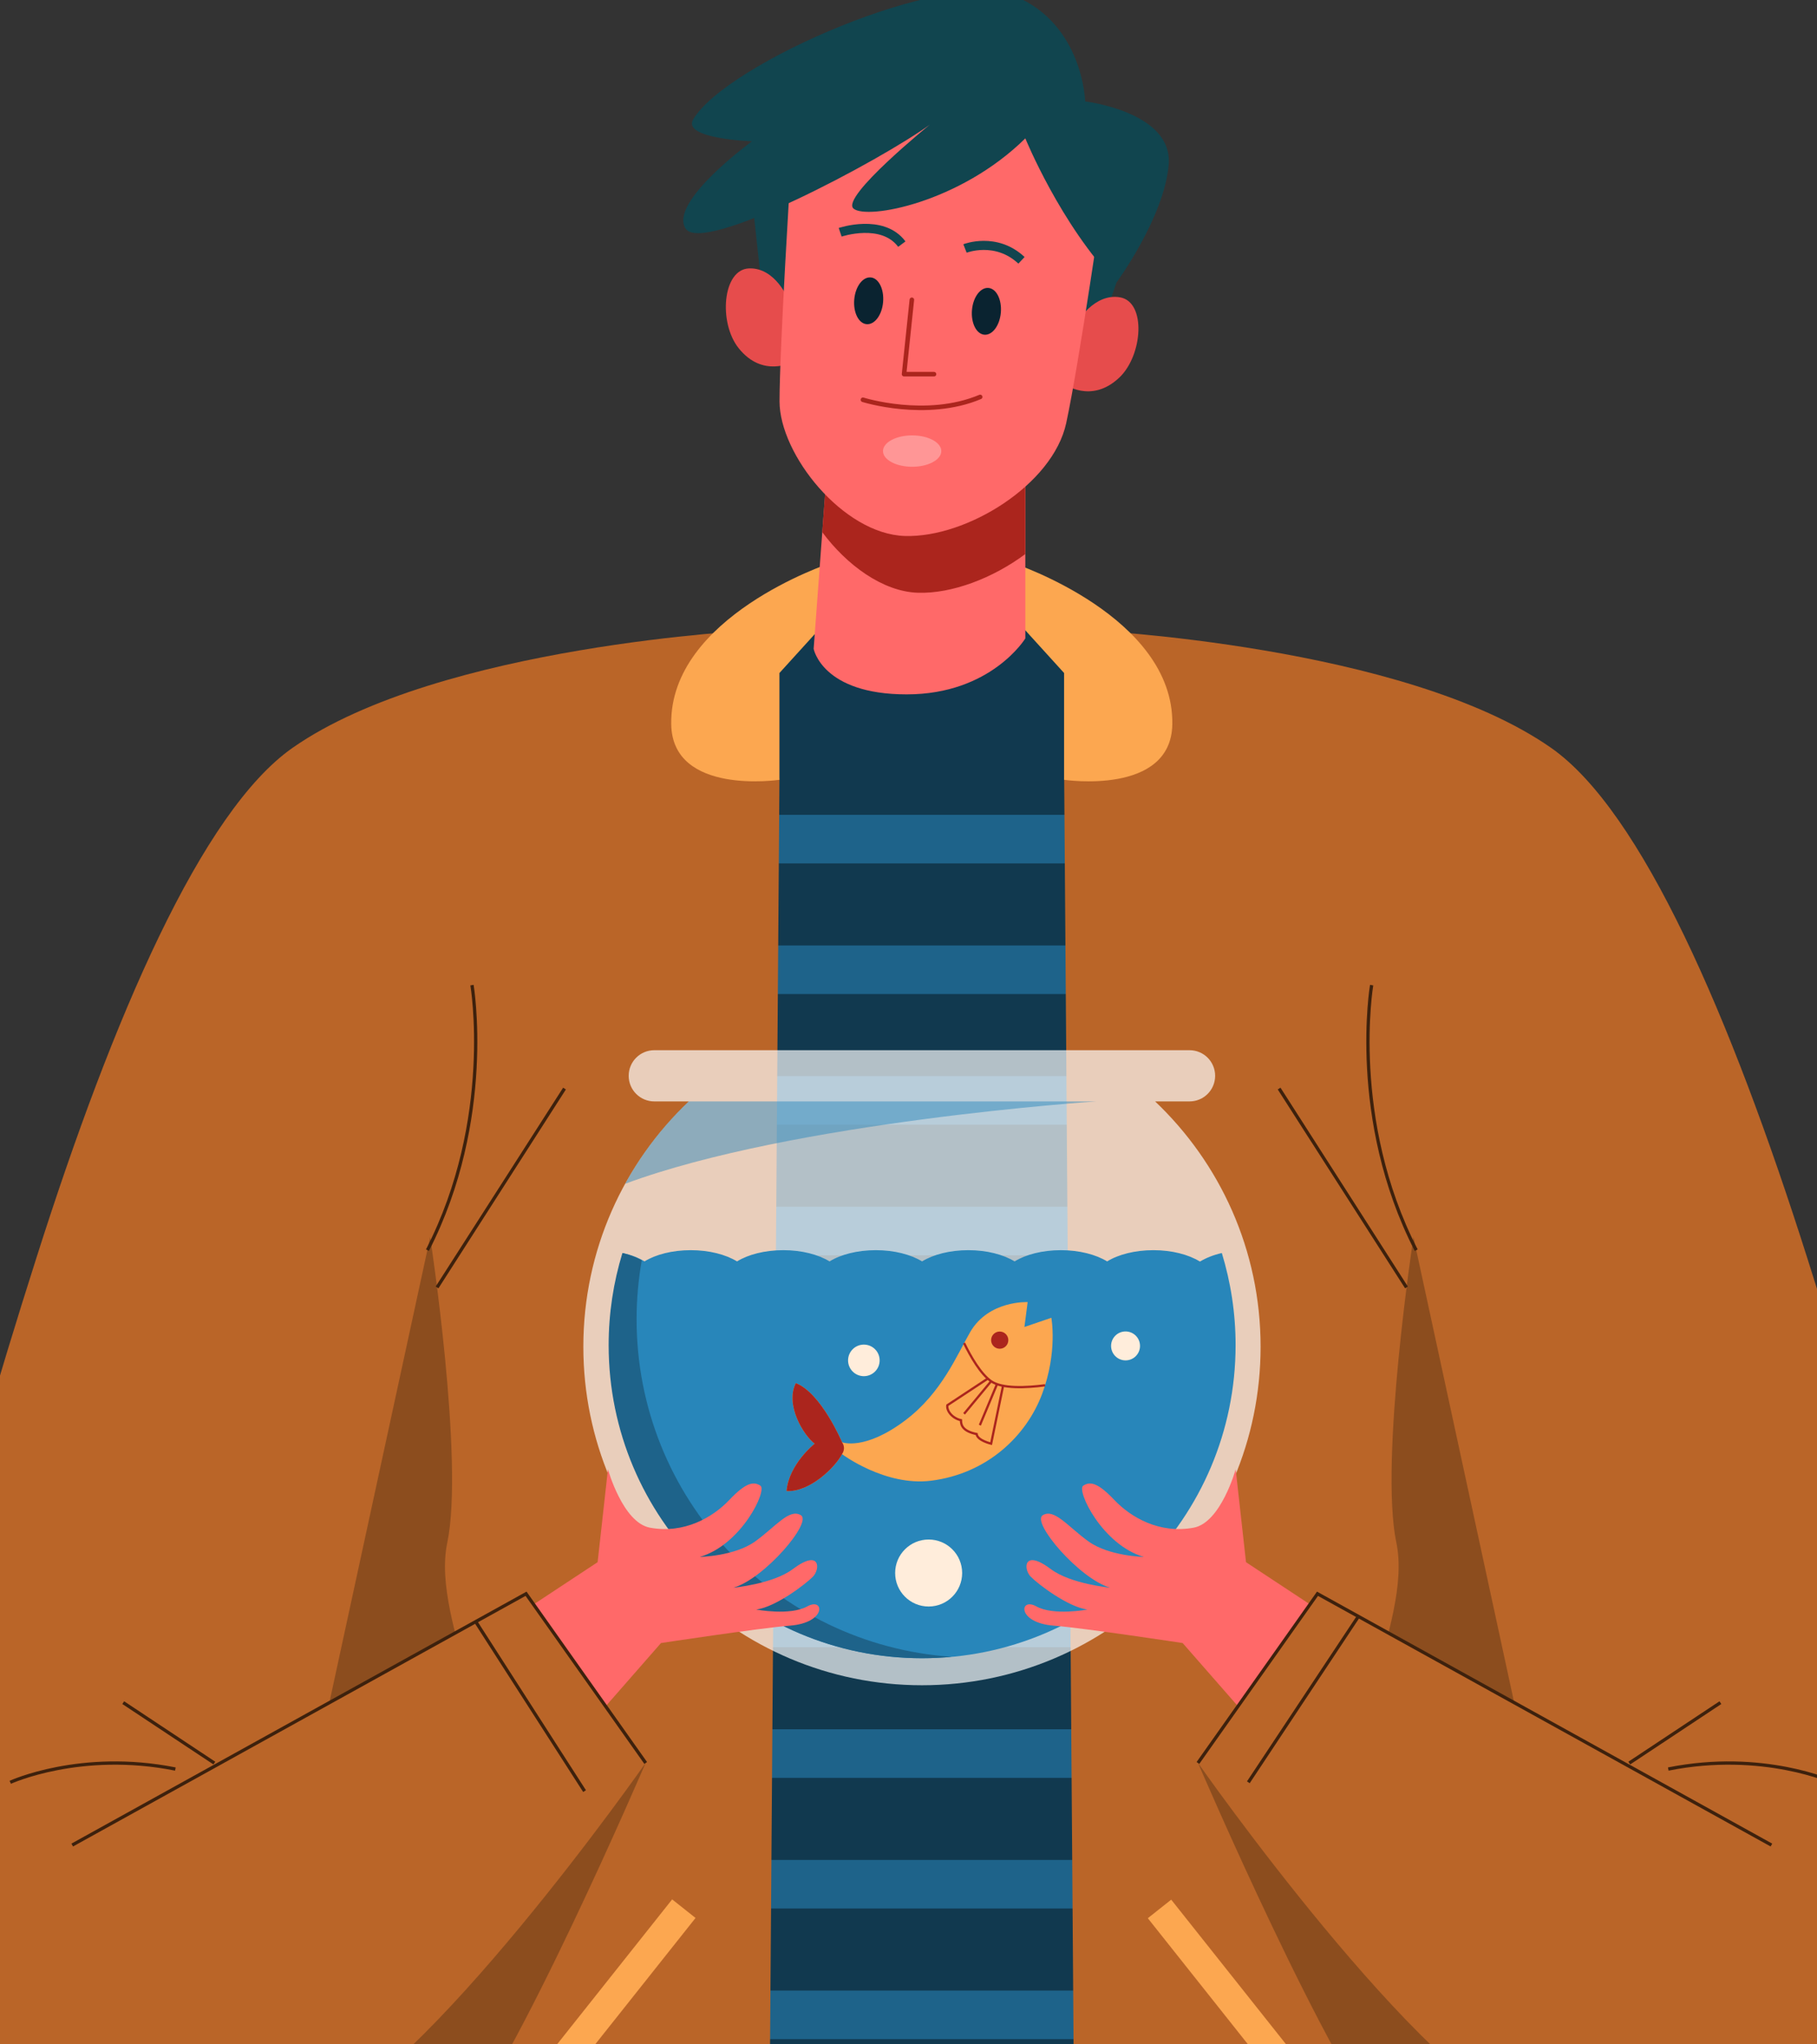 <svg width="400" height="450" viewBox="0 0 400 450" fill="none" xmlns="http://www.w3.org/2000/svg">
<rect x="0" y="0" width="400" height="450" fill="#333333" stroke="none"/>
<g clip-path="url(#clip0_1_800)">
<g clip-path="url(#clip1_1_800)">
<path d="M244.06 144.713L200.424 127.582L156.788 144.713L135.505 151.284V475.296H198.552H202.318H265.365V151.284L244.06 144.713Z" fill="#11394F"/>
<path d="M272.185 179.353H128.686V190.045H272.185V179.353Z" fill="#1E638A"/>
<path d="M272.185 208.112H128.686V218.804H272.185V208.112Z" fill="#1E638A"/>
<path d="M272.185 236.871H128.686V247.563H272.185V236.871Z" fill="#1E638A"/>
<path d="M272.185 265.629H128.686V276.322H272.185V265.629Z" fill="#1E638A"/>
<path d="M272.185 294.388H128.686V305.081H272.185V294.388Z" fill="#1E638A"/>
<path d="M272.185 323.125H128.686V333.818H272.185V323.125Z" fill="#1E638A"/>
<path d="M272.185 351.884H128.686V362.577H272.185V351.884Z" fill="#1E638A"/>
<path d="M272.185 380.643H128.686V391.336H272.185V380.643Z" fill="#1E638A"/>
<path d="M272.185 409.402H128.686V420.094H272.185V409.402Z" fill="#1E638A"/>
<path d="M272.185 438.161H128.686V448.853H272.185V438.161Z" fill="#1E638A"/>
<path d="M166.371 138.72L171.586 171.645L169.09 508.087H65.037C65.037 508.087 78.832 497.082 70.676 486.3C62.519 475.518 67.756 466.942 67.756 466.942C67.756 466.942 11.774 488.862 -10.801 432.903C-27.114 392.427 -8.929 330.164 8.008 276.901C24.923 223.638 44.468 178.551 64.413 164.606C96.795 141.973 166.371 138.72 166.371 138.72Z" fill="#BA6528"/>
<path d="M184.958 133.419L171.586 148.143V171.645C171.586 171.645 148.03 175.187 147.763 159.438C147.384 135.735 182.551 124.04 182.551 124.04L184.958 133.441V133.419Z" fill="#FCA750"/>
<path d="M65.038 508.087H91.491C90.243 499.087 89.53 482.09 99.291 471.174C113.086 455.781 142.124 388.061 142.124 388.061C142.124 388.061 95.948 426.02 104.729 405.548C113.509 385.076 94.7 357.52 98.466 339.565C102.233 321.61 94.7 272.312 94.7 272.312L70.453 384.252L52.736 470.506C61.672 469.303 67.734 466.942 67.734 466.942C67.734 466.942 62.519 475.496 70.654 486.3C78.81 497.082 65.015 508.087 65.015 508.087H65.038Z" fill="#8C4D1E"/>
<path d="M153.119 422.175L147.969 418.089L112.902 462.251L118.052 466.336L153.119 422.175Z" fill="#FCA750"/>
<path d="M103.904 216.844C103.904 216.844 108.919 246.316 94.099 275.186" stroke="#3D210D" stroke-width="0.72" stroke-miterlimit="10"/>
<path d="M2.258 392.316C2.258 392.316 17.725 385.21 38.606 389.397" stroke="#3D210D" stroke-width="0.72" stroke-miterlimit="10"/>
<path d="M27.129 374.784L47.187 388.083" stroke="#3D210D" stroke-width="0.72" stroke-miterlimit="10"/>
<path d="M124.274 239.611L96.216 283.384" stroke="#3D210D" stroke-width="0.72" stroke-miterlimit="10"/>
<path d="M239.491 138.72L234.276 171.645L236.772 508.087H340.825C340.825 508.087 327.03 497.082 335.187 486.3C343.343 475.518 338.106 466.942 338.106 466.942C338.106 466.942 394.088 488.862 416.664 432.903C432.977 392.427 414.792 330.164 397.855 276.901C380.94 223.638 361.395 178.551 341.449 164.606C309.068 141.973 239.491 138.72 239.491 138.72Z" fill="#BA6528"/>
<path d="M220.883 133.419L234.254 148.143V171.645C234.254 171.645 257.81 175.187 258.078 159.438C258.457 135.735 223.29 124.04 223.29 124.04L220.883 133.441V133.419Z" fill="#FCA750"/>
<path d="M340.825 508.087H314.372C315.62 499.087 316.333 482.09 306.572 471.174C292.777 455.781 263.738 388.061 263.738 388.061C263.738 388.061 309.915 426.02 301.134 405.548C292.353 385.076 311.163 357.52 307.396 339.565C303.63 321.61 311.163 272.312 311.163 272.312L335.387 384.252L353.105 470.506C344.168 469.303 338.106 466.942 338.106 466.942C338.106 466.942 343.321 475.496 335.187 486.3C327.03 497.082 340.825 508.087 340.825 508.087Z" fill="#8C4D1E"/>
<path d="M287.752 466.393L292.901 462.307L257.834 418.146L252.685 422.231L287.752 466.393Z" fill="#FCA750"/>
<path d="M301.959 216.844C301.959 216.844 296.945 246.316 311.765 275.186" stroke="#3D210D" stroke-width="0.72" stroke-miterlimit="10"/>
<path d="M281.589 239.611L309.625 283.384" stroke="#3D210D" stroke-width="0.72" stroke-miterlimit="10"/>
<path d="M182.039 103.345L179.119 142.819C179.119 142.819 180.991 152.844 199.6 152.844C218.209 152.844 225.719 140.525 225.719 140.525V102.298L182.061 103.345H182.039Z" fill="#FF6969"/>
<path d="M181.013 117.135C186.362 124.33 194.296 130.233 202.096 130.478C209.517 130.701 218.543 127.293 225.696 121.969V102.321L182.038 103.368L181.013 117.157V117.135Z" fill="#AB251D"/>
<path d="M165.48 42.887L168.154 67.48L242.388 72.181L245.776 62.201L225.719 25.667L198.396 25.044L165.48 42.887Z" fill="#11454F"/>
<path d="M173.57 65.988C173.57 65.988 170.74 58.859 164.901 59.082C159.062 59.283 158.126 71.022 162.605 76.636C167.932 83.319 174.506 79.665 174.506 79.665L173.57 66.01V65.988Z" fill="#E64C4C"/>
<path d="M237.04 71.067C237.04 71.067 240.851 64.428 246.601 65.453C252.373 66.5 251.593 78.24 246.378 83.141C240.16 88.999 234.165 84.455 234.165 84.455L237.04 71.067Z" fill="#E64C4C"/>
<path d="M174.105 36.739C174.105 36.739 171.609 76.636 171.609 88.331C171.609 100.026 185.604 117.558 199.199 117.981C212.793 118.404 231.781 106.709 234.722 93.121C237.642 79.554 242.879 42.998 242.879 42.998L221.395 13.995L174.149 36.739H174.105Z" fill="#FF6969"/>
<path d="M200.737 65.988L199.021 82.361H205.617" stroke="#AB251D" stroke-linecap="round" stroke-linejoin="round"/>
<path d="M189.972 87.997C189.972 87.997 203.856 92.385 215.779 87.373" stroke="#AB251D" stroke-linecap="round" stroke-linejoin="round"/>
<path d="M200.803 102.744C204.348 102.744 207.221 101.198 207.221 99.291C207.221 97.384 204.348 95.838 200.803 95.838C197.258 95.838 194.385 97.384 194.385 99.291C194.385 101.198 197.258 102.744 200.803 102.744Z" fill="#FF9696"/>
<path d="M194.407 66.5C194.162 69.352 192.535 71.512 190.774 71.356C189.014 71.201 187.81 68.772 188.056 65.921C188.301 63.069 189.928 60.909 191.688 61.065C193.449 61.221 194.652 63.649 194.407 66.5Z" fill="#0A2330"/>
<path d="M220.326 68.817C220.08 71.668 218.454 73.829 216.693 73.673C214.932 73.517 213.729 71.089 213.974 68.238C214.219 65.386 215.846 63.225 217.607 63.381C219.367 63.537 220.571 65.966 220.326 68.817Z" fill="#0A2330"/>
<path d="M184.958 51.129C184.958 51.129 194.251 47.988 198.53 53.736" stroke="#11454F" stroke-width="2" stroke-miterlimit="10"/>
<path d="M212.437 54.694C212.437 54.694 219.234 52.02 224.872 57.3" stroke="#11454F" stroke-width="2" stroke-miterlimit="10"/>
<path d="M204.815 27.338C204.815 27.338 184.958 43.422 187.9 45.917C190.842 48.412 211.3 44.669 225.719 30.457C225.719 30.457 233.452 49.459 245.776 62.201C245.776 62.201 256.228 47.988 257.276 36.316C258.323 24.62 238.89 22.326 238.89 22.326C238.89 22.326 238.466 5.418 223.423 -0.864C208.381 -7.124 159.82 13.995 152.599 26.291C150.081 30.568 165.547 31.103 165.547 31.103C165.547 31.103 147.161 44.469 150.928 50.305C154.694 56.142 193.962 35.269 204.837 27.338H204.815Z" fill="#11454F"/>
<path opacity="0.68" d="M254.244 242.44H261.866C264.986 242.44 267.504 239.922 267.504 236.804C267.504 233.685 264.986 231.168 261.866 231.168H144.041C140.921 231.168 138.403 233.685 138.403 236.804C138.403 239.922 140.921 242.44 144.041 242.44H151.64C137.333 256.006 128.418 275.164 128.418 296.438C128.418 337.582 161.803 370.953 202.965 370.953C244.127 370.953 277.511 337.582 277.511 296.438C277.511 275.164 268.574 256.006 254.289 242.44H254.244Z" fill="white"/>
<path opacity="0.48" d="M241.385 242.44H151.618C146.069 247.697 141.344 253.823 137.623 260.573C174.528 246.85 241.385 242.44 241.385 242.44Z" fill="#2886BA"/>
<path d="M264.095 277.659C261.621 276.144 257.989 275.186 253.91 275.186C249.832 275.186 246.177 276.144 243.726 277.659C241.252 276.144 237.619 275.186 233.541 275.186C229.463 275.186 225.808 276.144 223.356 277.659C220.883 276.144 217.25 275.186 213.172 275.186C209.093 275.186 205.439 276.144 202.987 277.659C200.513 276.144 196.881 275.186 192.803 275.186C188.724 275.186 185.069 276.144 182.618 277.659C180.144 276.144 176.512 275.186 172.433 275.186C168.355 275.186 164.7 276.144 162.249 277.659C159.775 276.144 156.142 275.186 152.064 275.186C147.986 275.186 144.331 276.144 141.879 277.659C140.587 276.857 138.96 276.233 137.132 275.81C135.171 282.225 134.102 289.02 134.102 296.081C134.102 334.152 164.967 365.005 203.054 365.005C241.141 365.005 272.006 334.152 272.006 296.081C272.006 289.02 270.937 282.225 268.976 275.81C267.148 276.233 265.521 276.879 264.229 277.659H264.095Z" fill="#2886BA"/>
<path d="M190.173 302.92C192.093 302.92 193.649 301.364 193.649 299.445C193.649 297.526 192.093 295.97 190.173 295.97C188.253 295.97 186.696 297.526 186.696 299.445C186.696 301.364 188.253 302.92 190.173 302.92Z" fill="#FFEDDB"/>
<path d="M204.436 353.622C208.51 353.622 211.812 350.32 211.812 346.248C211.812 342.176 208.51 338.875 204.436 338.875C200.362 338.875 197.059 342.176 197.059 346.248C197.059 350.32 200.362 353.622 204.436 353.622Z" fill="#FFEDDB"/>
<path d="M250.968 296.26C250.968 298.019 249.542 299.445 247.782 299.445C246.021 299.445 244.595 298.019 244.595 296.26C244.595 294.5 246.021 293.074 247.782 293.074C249.542 293.074 250.968 294.5 250.968 296.26Z" fill="#FFEDDB"/>
<path d="M140.141 290.356C140.141 285.946 140.542 281.624 141.278 277.414C140.074 276.745 138.648 276.188 137.021 275.81C135.06 282.225 133.99 289.02 133.99 296.081C133.99 334.152 164.856 365.005 202.943 365.005C205.149 365.005 207.355 364.893 209.495 364.693C170.74 362.02 140.141 329.786 140.141 290.379V290.356Z" fill="#1E638A"/>
<path d="M185.381 320.095C185.381 320.095 194.853 327.202 204.971 325.932C217.339 324.373 225.964 316.063 229.418 306.819C232.873 297.574 231.446 290.067 231.446 290.067L225.518 292.094L226.231 286.614C226.231 286.614 217.674 286.191 213.595 293.185C210.698 298.175 207.333 306.574 199.332 312.611C190.307 319.427 185.381 317.467 185.381 317.467C185.381 317.467 180.768 306.574 175.197 304.457C172.768 309.225 176.913 315.974 179.342 317.779C179.342 317.779 173.659 322.256 173.146 328.204C178.25 328.516 183.888 322.947 185.359 320.095H185.381Z" fill="#FCA750"/>
<path d="M212.236 295.636C213.707 298.643 215.868 302.408 218.186 304.034C220.615 305.727 225.986 305.46 230.065 304.925" stroke="#AB251D" stroke-width="0.5" stroke-miterlimit="10"/>
<path d="M220.08 296.883C221.127 296.883 221.975 296.036 221.975 294.99C221.975 293.944 221.127 293.096 220.08 293.096C219.034 293.096 218.186 293.944 218.186 294.99C218.186 296.036 219.034 296.883 220.08 296.883Z" fill="#AB251D"/>
<path d="M220.816 305.037L218.186 317.779C218.186 317.779 215.155 317.066 214.999 315.662C212.013 315.039 211.545 313.791 211.545 312.611C209.517 312.143 208.336 310.427 208.559 309.314L217.451 303.455" stroke="#AB251D" stroke-width="0.5" stroke-miterlimit="10"/>
<path d="M212.236 311.207L218.186 304.034" stroke="#AB251D" stroke-width="0.5" stroke-miterlimit="10"/>
<path d="M215.712 313.702L219.479 304.68" stroke="#AB251D" stroke-width="0.5" stroke-miterlimit="10"/>
<path d="M185.381 317.467C185.381 317.467 180.768 306.574 175.197 304.457C172.768 309.225 176.913 315.974 179.342 317.779C179.342 317.779 173.659 322.256 173.146 328.204C178.25 328.516 183.888 322.947 185.359 320.095C186.34 318.603 185.359 317.467 185.359 317.467H185.381Z" fill="#AB251D"/>
<path d="M112.685 356.317L131.561 343.864L133.834 323.415C133.834 323.415 137.088 335.154 143.083 336.268C150.616 337.672 156.9 333.996 160.511 330.209C164.099 326.422 165.837 325.999 167.397 327.023C168.957 328.048 163.185 340.077 154.048 342.706C154.048 342.706 161.714 342.55 166.238 339.298C170.762 336.045 173.748 331.969 176.311 333.528C178.874 335.088 168.221 347.54 161.469 349.478C161.469 349.478 170.183 348.654 174.506 345.402C180.612 340.813 180.612 345.402 178.941 347.072C177.269 348.765 170.74 353.733 166.483 354.29C166.483 354.29 173.949 355.693 177.715 353.599C181.459 351.505 182.061 357.186 173.927 357.832C167.196 358.366 145.512 361.663 145.512 361.663L127.55 382.18L112.73 356.295L112.685 356.317Z" fill="#FF6969"/>
<path d="M142.147 388.061L115.827 350.837L-14.055 422.723C-13.163 426.243 -12.094 429.651 -10.801 432.903C11.752 488.862 67.757 466.942 67.757 466.942C93.252 457.964 142.125 388.061 142.125 388.061H142.147Z" fill="#BA6528"/>
<path d="M293.178 356.317L274.302 343.864L272.029 323.415C272.029 323.415 268.775 335.154 262.78 336.268C255.247 337.672 248.963 333.996 245.353 330.209C241.765 326.422 240.026 325.999 238.466 327.023C236.906 328.048 242.678 340.077 251.815 342.706C251.815 342.706 244.149 342.55 239.625 339.298C235.101 336.045 232.115 331.969 229.552 333.528C226.989 335.088 237.642 347.54 244.394 349.478C244.394 349.478 235.68 348.654 231.357 345.402C225.251 340.813 225.251 345.402 226.922 347.072C228.594 348.765 235.123 353.733 239.38 354.29C239.38 354.29 231.914 355.693 228.148 353.599C224.404 351.505 223.802 357.186 231.936 357.832C238.667 358.366 260.351 361.663 260.351 361.663L278.313 382.18L293.133 356.295L293.178 356.317Z" fill="#FF6969"/>
<path d="M263.716 388.061L290.036 350.837L419.918 422.723C419.026 426.243 417.957 429.651 416.664 432.903C394.111 488.862 338.106 466.942 338.106 466.942C312.611 457.964 263.739 388.061 263.739 388.061H263.716Z" fill="#BA6528"/>
<path d="M15.898 406.127L115.805 350.815L142.147 388.061" stroke="#3D210D" stroke-width="0.72" stroke-miterlimit="10"/>
<path d="M403.605 392.316C403.605 392.316 388.138 385.21 367.256 389.397" stroke="#3D210D" stroke-width="0.72" stroke-miterlimit="10"/>
<path d="M389.966 406.127L290.036 350.815L263.716 388.061" stroke="#3D210D" stroke-width="0.72" stroke-miterlimit="10"/>
<path d="M378.734 374.784L358.676 388.083" stroke="#3D210D" stroke-width="0.72" stroke-miterlimit="10"/>
<path d="M128.686 394.254L104.729 356.963" stroke="#3D210D" stroke-width="0.72" stroke-miterlimit="10"/>
<path d="M274.814 392.316L299.039 355.805" stroke="#3D210D" stroke-width="0.72" stroke-miterlimit="10"/>
</g>
</g>
<defs>
<clipPath id="clip0_1_800">
<rect width="400" height="450" fill="white"/>
</clipPath>
<clipPath id="clip1_1_800">
<rect width="440.212" height="796.25" fill="white" transform="translate(-17.175 -2)"/>
</clipPath>
</defs>
</svg>
